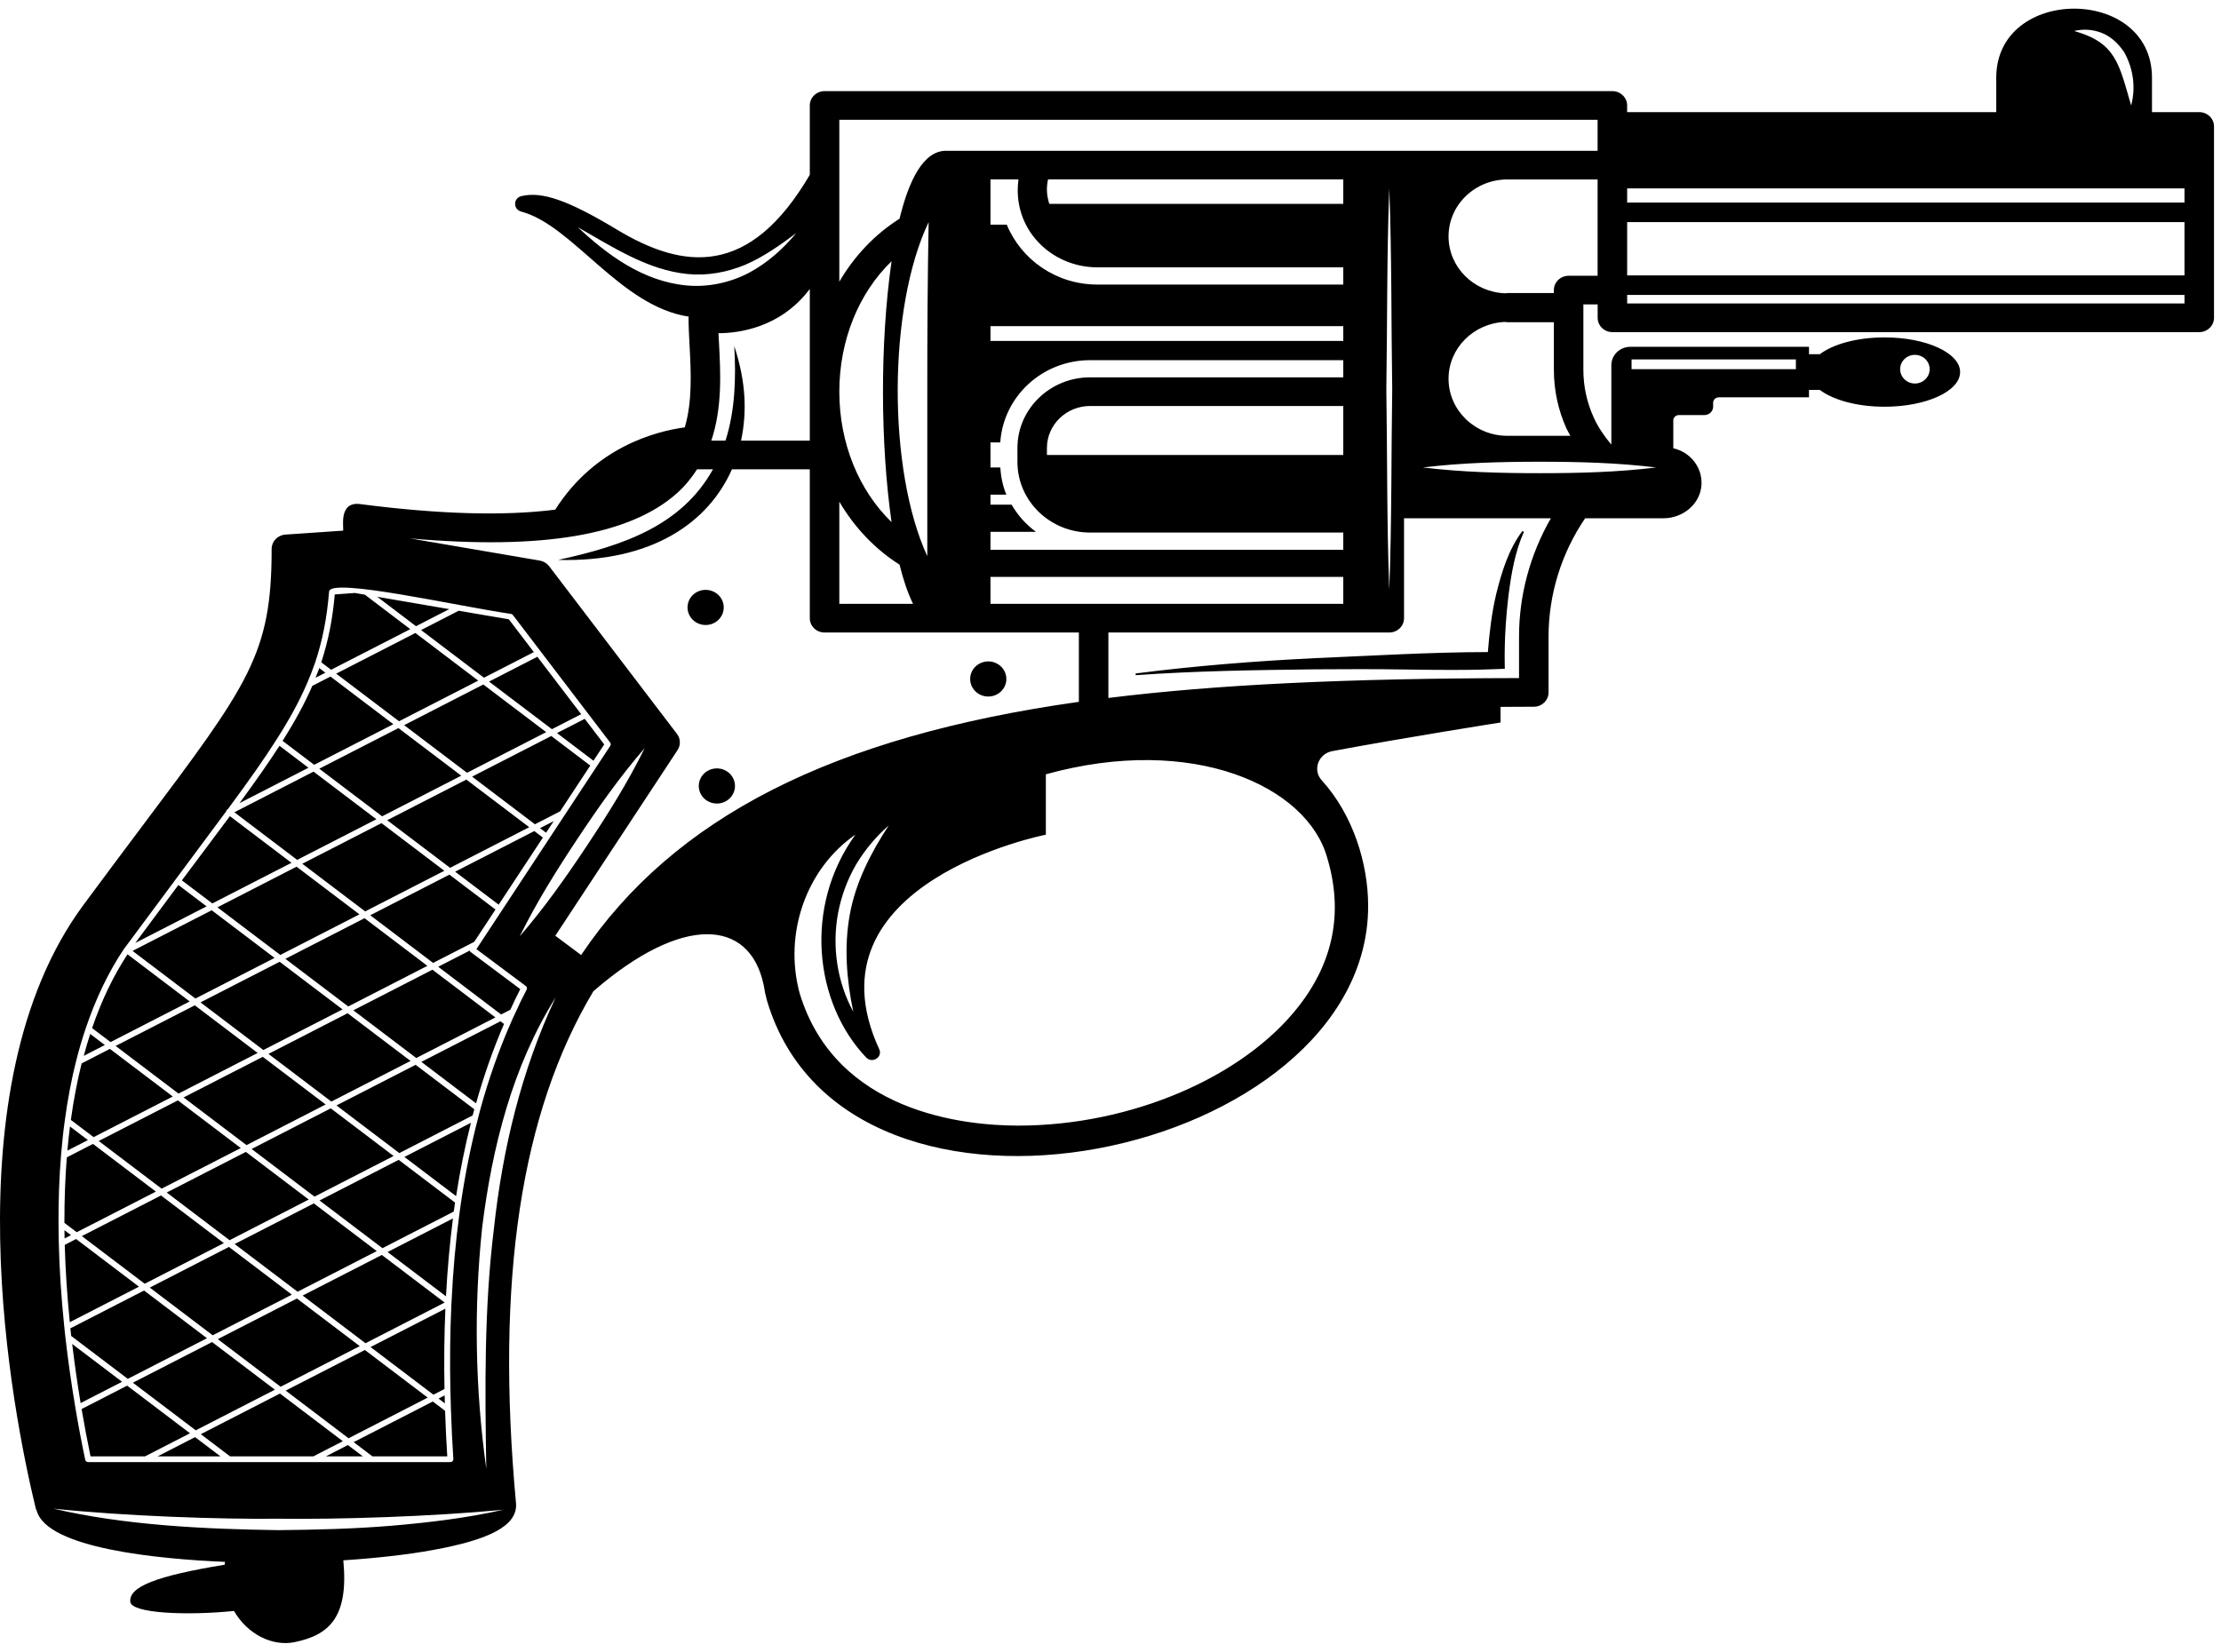 <svg width="121" height="90" viewBox="0 0 121 90" fill="none" xmlns="http://www.w3.org/2000/svg">
<path d="M32.332 41.455L32.918 40.565L31.856 39.172L30.345 39.947L32.332 41.455ZM25.72 42.322L29.144 44.918L30.515 44.214L32.158 41.719L30.034 40.108L25.72 42.322ZM17.394 36.406C17.329 36.589 17.259 36.763 17.19 36.933L17.726 36.659L17.394 36.406ZM22.352 34.285L19.878 32.407L19.332 32.313L18.238 32.394C18.118 33.767 17.878 34.944 17.503 36.092L18.038 36.498L22.352 34.285ZM30.068 39.736L31.663 38.919L29.276 35.79L26.644 37.142L30.068 39.736ZM26.366 36.931L29.084 35.536L27.721 33.748L24.989 33.282L22.941 34.334L26.366 36.931ZM24.474 33.194L20.553 32.522L22.664 34.124L24.474 33.194ZM20.172 49.876L23.596 52.473L25.836 51.325L26.994 49.563L24.485 47.663L20.172 49.876ZM22.956 57.865L25.935 60.125C26.362 58.61 26.871 57.156 27.459 55.799L27.267 55.653L22.956 57.865ZM29.75 45.378L30.165 44.747L29.422 45.129L29.75 45.378ZM18.331 60.239L21.756 62.836L25.75 60.785C25.779 60.672 25.809 60.56 25.839 60.448L22.644 58.026L18.331 60.239ZM24.849 65.181C25.063 63.797 25.334 62.459 25.656 61.186L22.032 63.046L24.849 65.181ZM25.592 51.801L23.873 52.682L27.302 55.283L27.803 55.026C27.969 54.657 28.15 54.28 28.345 53.901L25.643 51.881C25.615 51.862 25.602 51.831 25.592 51.801ZM21.429 39.465L18.004 36.868L17.014 37.377C16.608 38.316 16.087 39.277 15.394 40.372L17.116 41.677L21.429 39.465ZM24.797 47.502L27.168 49.3L29.576 45.642L29.11 45.288L24.797 47.502ZM39.429 33.101C39.429 32.572 38.987 32.144 38.443 32.144C37.898 32.144 37.457 32.572 37.457 33.101C37.457 33.63 37.898 34.059 38.443 34.059C38.987 34.059 39.429 33.63 39.429 33.101ZM39.548 42.001C39.076 41.737 38.474 41.894 38.202 42.352C37.93 42.809 38.091 43.395 38.562 43.66C39.034 43.924 39.638 43.767 39.909 43.309C40.182 42.852 40.02 42.266 39.548 42.001ZM8.493 64.935L5.067 62.337L3.641 63.069C3.55 64.189 3.508 65.359 3.509 66.64L4.18 67.148L8.493 64.935ZM15.226 40.641C14.67 41.506 13.988 42.483 13.049 43.766L16.805 41.838L15.226 40.641ZM119.011 10.267H88.647V11.04H119.011V10.267ZM119.011 12.104H88.647V15.008H119.011V12.104ZM119.011 16.071H88.647V16.536H119.011V16.071ZM112.999 1.69C115.284 2.328 115.442 3.481 116.104 5.747C116.362 4.794 116.234 3.754 115.723 2.839C115.431 2.408 115.034 2.005 114.53 1.805C114.03 1.598 113.488 1.569 112.999 1.69ZM87.037 6.526H45.726V15.349C46.549 13.946 47.662 12.767 49.008 11.918C49.516 9.825 50.305 8.217 51.538 8.217H87.037V6.526ZM87.037 9.779H82.12C81.266 9.779 80.461 10.103 79.853 10.691C79.25 11.275 78.917 12.055 78.917 12.885C78.917 14.557 80.287 15.917 81.993 15.983C82.036 15.982 82.076 15.97 82.12 15.97H84.655V15.808C84.655 15.377 85.014 15.028 85.459 15.028H87.037V9.779ZM84.655 20.151V17.558H82.12C82.076 17.558 82.036 17.546 81.993 17.544C80.287 17.611 78.917 18.969 78.917 20.639C78.917 22.355 80.354 23.749 82.12 23.749H85.556C85.488 23.617 85.405 23.495 85.345 23.361C84.888 22.347 84.655 21.264 84.655 20.151ZM83.876 25.162C81.758 25.163 79.641 25.216 77.523 25.474C79.641 25.731 81.758 25.786 83.876 25.786C85.993 25.786 88.11 25.734 90.227 25.474C88.11 25.215 85.993 25.162 83.876 25.162ZM88.888 20.117H97.84V19.587H88.888V20.117ZM75.688 32.144C75.826 28.498 75.792 24.851 75.848 21.205C75.791 17.559 75.826 13.912 75.688 10.267C75.55 13.912 75.584 17.559 75.527 21.205C75.584 24.851 75.549 28.498 75.688 32.144ZM84.492 28.242H76.492V33.689C76.492 34.119 76.133 34.468 75.688 34.468H60.385V38.034C66.271 37.306 73.251 36.969 82.757 36.951V34.685C82.757 32.429 83.365 30.202 84.492 28.242ZM56.978 42.195V45.485C56.978 45.485 43.714 48.086 47.901 57.178C48.1 57.607 47.521 57.972 47.191 57.629C44.38 54.682 43.751 49.429 46.604 45.482C43.932 47.327 42.685 50.858 43.561 54.113C45.526 60.633 52.548 61.339 55.476 61.339C61.6 61.339 67.75 58.715 70.776 54.806C72.658 52.377 73.18 49.685 72.315 46.775C71.245 42.836 64.98 39.976 56.978 42.195ZM46.295 49.848C46.609 48.109 47.412 46.52 48.417 44.984C47.717 45.594 47.116 46.315 46.635 47.119C46.166 47.93 45.837 48.821 45.662 49.737C45.315 51.572 45.605 53.514 46.487 55.133C46.114 53.353 45.982 51.579 46.295 49.848ZM53.961 31.437V32.907H73.182V31.437H53.961ZM59.388 22.124C58.092 22.124 57.037 23.15 57.037 24.41V24.793H73.182V22.124H59.388ZM53.961 17.774V18.579H73.182V17.774H53.961ZM57.165 11.109H73.182V9.777H57.097C56.992 10.256 57.027 10.663 57.165 11.109ZM55.487 9.777H53.961V12.242H54.849C55.633 14.151 57.544 15.507 59.784 15.507H73.182V14.568H59.784C57.242 14.568 55.122 12.451 55.487 9.777ZM56.438 28.981H53.961V29.96H73.182V29.021H59.388C57.206 29.021 55.43 27.296 55.43 25.177V24.41C55.43 22.287 57.206 20.563 59.388 20.563H73.182V19.627H59.389C56.779 19.627 54.658 21.613 54.495 24.109H53.961V25.476H54.495C54.529 25.996 54.635 26.494 54.826 26.955H53.961V27.501H55.112C55.447 28.081 55.895 28.582 56.438 28.981ZM58.777 38.246V34.468H44.922C44.477 34.468 44.118 34.119 44.118 33.689V25.573H39.877C38.597 28.473 35.522 30.649 30.407 30.512C33.943 29.74 37.126 28.657 38.844 25.573H37.978C37.682 26.026 37.341 26.465 36.893 26.866C34.325 29.165 29.55 29.977 22.346 29.341L29.409 30.549C29.611 30.583 29.793 30.693 29.915 30.852L36.881 39.992C37.08 40.252 37.092 40.604 36.913 40.876L30.253 50.993L31.66 52.043C36.701 44.539 45.359 40.138 58.777 38.246ZM30.272 54.354C27.909 58.124 26.81 62.529 26.269 66.883C25.806 71.269 25.888 75.693 26.493 80.041C26.419 75.658 26.375 71.282 26.908 66.954C27.378 62.625 28.397 58.347 30.272 54.354ZM27.415 82.274C23.45 82.649 18.422 82.803 15.162 82.761C12 82.796 6.802 82.622 2.915 82.212C6.792 83.123 11.189 83.328 15.162 83.384C17.216 83.363 19.272 83.315 21.32 83.144C23.366 82.97 25.412 82.726 27.415 82.274ZM31.449 45.726C30.316 47.436 29.227 49.174 28.316 51.022C29.674 49.452 30.855 47.773 31.99 46.064C33.125 44.355 34.214 42.617 35.123 40.767C33.764 42.335 32.584 44.017 31.449 45.726ZM3.187 66.715C3.187 66.715 3.193 67.413 3.203 67.75C3.238 69.197 3.336 70.691 3.503 72.316L3.566 72.903C3.706 74.125 3.888 75.413 4.109 76.725C4.27 77.687 4.45 78.637 4.643 79.55C4.658 79.622 4.724 79.675 4.8 79.675H24.538C24.583 79.675 24.625 79.657 24.655 79.626C24.686 79.595 24.701 79.551 24.699 79.508C24.642 78.644 24.598 77.757 24.567 76.796C24.554 76.458 24.544 76.12 24.538 75.784C24.503 74.169 24.521 72.582 24.592 71.067L24.599 70.954C24.68 69.268 24.824 67.651 25.029 66.144C25.054 65.956 25.121 65.488 25.121 65.488C25.358 63.903 25.669 62.37 26.045 60.927C26.086 60.76 26.132 60.591 26.175 60.428C26.622 58.804 27.169 57.251 27.799 55.807C27.886 55.605 27.974 55.404 28.073 55.204C28.261 54.784 28.469 54.354 28.693 53.927C28.727 53.861 28.708 53.778 28.646 53.732L25.955 51.722L33.248 40.643C33.284 40.588 33.281 40.517 33.242 40.465L27.942 33.514C27.917 33.481 27.881 33.46 27.84 33.453C24.941 33.036 17.998 31.448 17.929 32.236C17.81 33.684 17.568 34.911 17.169 36.104C17.034 36.495 16.894 36.854 16.742 37.204C16.324 38.183 15.786 39.176 15.048 40.328C14.405 41.341 13.615 42.468 12.414 44.093L12.394 44.104C12.349 44.128 12.329 44.171 12.321 44.216C11.719 45.032 6.739 51.732 6.739 51.732C5.913 52.967 5.218 54.412 4.674 56.028C4.478 56.602 4.303 57.2 4.149 57.808C3.889 58.831 3.681 59.931 3.529 61.073C3.448 61.644 3.382 62.261 3.325 62.961C3.228 64.136 3.183 65.363 3.187 66.715ZM40.803 14.867C41.823 14.321 42.668 13.555 43.378 12.706C42.48 13.37 41.585 14.01 40.587 14.434C39.591 14.846 38.521 15.037 37.458 14.932C35.303 14.721 33.406 13.48 31.478 12.38C33.079 13.878 35.009 15.326 37.397 15.555C38.571 15.667 39.779 15.403 40.803 14.867ZM39.143 18.157C39.152 18.354 39.162 18.552 39.174 18.757C39.257 20.31 39.353 22.225 38.752 24.012H39.526C40.047 22.378 40.106 20.587 40.001 18.855C40.665 20.875 40.688 22.512 40.373 24.012H44.118V15.745C42.511 17.889 40.194 18.157 39.143 18.157ZM50.519 21.204C50.517 18.183 50.536 15.201 50.592 12.103C48.36 16.79 48.356 25.615 50.519 30.308V21.204ZM45.726 32.907H49.743C49.451 32.307 49.206 31.584 49.008 30.77C47.662 29.918 46.549 28.74 45.726 27.338V32.907ZM48.568 14.265L48.571 14.237C46.784 15.967 45.726 18.542 45.726 21.343C45.726 24.145 46.784 26.719 48.571 28.451L48.568 28.426C47.976 24.273 47.925 18.788 48.568 14.265ZM103.52 20.117C103.52 20.549 103.88 20.899 104.324 20.899C104.768 20.899 105.128 20.549 105.128 20.117C105.128 19.686 104.768 19.338 104.324 19.338C103.88 19.338 103.52 19.686 103.52 20.117ZM120.619 6.889V17.317C120.619 17.748 120.259 18.099 119.815 18.099H87.843C87.399 18.099 87.04 17.748 87.04 17.317V16.589H86.262V20.151C86.262 21.047 86.449 21.918 86.82 22.738C87.063 23.284 87.404 23.771 87.786 24.23V19.901C87.786 19.349 88.247 18.9 88.816 18.9H98.554V19.303H99.144C99.866 18.754 101.172 18.386 102.67 18.386C104.944 18.386 106.787 19.233 106.787 20.275C106.787 21.319 104.944 22.164 102.67 22.164C101.172 22.164 99.866 21.796 99.144 21.248H98.554V21.652H93.638C93.47 21.652 93.332 21.784 93.332 21.947V22.156C93.332 22.411 93.12 22.619 92.858 22.619H91.465C91.297 22.619 91.161 22.75 91.161 22.913V24.427C92.087 24.636 92.766 25.472 92.694 26.451C92.618 27.475 91.684 28.242 90.626 28.242H86.36C85.082 30.11 84.365 32.38 84.365 34.685V37.732C84.365 38.163 84.005 38.513 83.561 38.513C82.935 38.513 82.355 38.518 81.75 38.521V39.372C81.75 39.372 76.602 40.181 72.577 40.933C71.822 41.075 71.497 41.961 72.007 42.52C73.723 44.408 74.537 47.074 74.537 49.368C74.537 63.055 46.174 69.202 41.792 54.55C41.752 54.398 41.714 54.245 41.679 54.095C41.675 54.082 41.675 54.068 41.672 54.054C41.65 53.902 41.625 53.759 41.592 53.621C40.818 50.081 37.188 49.799 32.326 54.018C28.376 60.624 26.988 69.756 28.115 81.949L28.11 81.984L28.118 82.017C28.118 83.135 26.729 83.89 23.616 84.461C22.199 84.722 20.5 84.909 18.704 85.028C19.001 88.124 17.944 89.101 16.042 89.488C14.843 89.732 13.483 89.061 12.748 87.788C10.139 88.051 7.163 87.917 7.099 87.289C7.014 86.469 8.508 85.879 12.238 85.268C12.242 85.217 12.258 85.162 12.264 85.113C8.685 84.961 2.537 84.389 1.995 82.308C1.979 82.27 1.956 82.237 1.946 82.195C0.691 77.009 -2.831 59.297 4.546 49.314C5.735 47.706 6.795 46.292 7.738 45.034C13.583 37.249 14.799 35.63 14.799 29.912C14.799 29.502 15.126 29.161 15.547 29.132L18.691 28.917C18.747 28.796 18.416 27.33 19.602 27.467C23.941 28.031 27.482 28.124 30.248 27.773C32.428 24.347 35.756 23.497 37.307 23.289C37.725 21.868 37.646 20.293 37.568 18.838C37.539 18.298 37.512 17.786 37.512 17.317C37.512 17.294 37.524 17.278 37.526 17.256C33.785 16.69 31.215 12.281 28.396 11.529C27.951 11.412 27.955 10.794 28.402 10.688C29.519 10.421 30.925 10.895 33.611 12.513C37.25 14.704 40.844 15.12 44.118 9.525V5.747C44.118 5.316 44.477 4.966 44.922 4.966H87.842C88.286 4.966 88.646 5.316 88.646 5.747V6.11H108.756V4.233C108.756 -0.779 117.24 -0.785 117.24 4.233V6.11H119.815C120.259 6.11 120.619 6.459 120.619 6.889ZM54.334 36.172C53.862 35.906 53.26 36.065 52.987 36.521C52.715 36.98 52.876 37.565 53.348 37.829C53.82 38.093 54.422 37.937 54.694 37.478C54.967 37.022 54.805 36.436 54.334 36.172ZM3.813 61.387C3.76 61.795 3.713 62.23 3.672 62.702L4.79 62.127L3.813 61.387ZM61.866 36.7L61.876 36.794C65.142 36.559 68.415 36.514 71.684 36.474C73.32 36.461 74.956 36.458 76.592 36.484C80.665 36.55 81.482 36.453 81.982 36.445C81.987 36.219 81.905 34.776 82.182 32.45C82.336 31.272 82.531 30.084 83.022 28.984L82.941 28.935C82.188 29.938 81.818 31.151 81.522 32.337C81.268 33.388 81.146 34.46 81.059 35.534C77.933 35.538 74.797 35.733 71.665 35.864C68.391 36.024 65.116 36.283 61.866 36.7ZM9.414 59.753L5.988 57.158L4.447 57.949C4.205 58.918 4.008 59.953 3.86 61.028L5.101 61.967L9.414 59.753ZM20.506 44.644L17.082 42.049L12.769 44.264L16.191 46.858L20.506 44.644ZM9.719 48.226C9.719 48.226 7.389 51.362 7.373 51.384L11.255 49.392L9.719 48.226ZM15.88 47.018L12.524 44.475C11.944 45.263 9.908 47.974 9.908 47.974L11.567 49.231L15.88 47.018ZM4.915 56.344C4.787 56.731 4.672 57.133 4.564 57.537L5.712 56.947L4.915 56.344ZM10.336 54.573L6.947 52.004C6.182 53.167 5.532 54.518 5.017 56.025L6.024 56.787L10.336 54.573ZM14.959 52.2L11.534 49.604L7.221 51.818L10.647 54.414L14.959 52.2ZM7.883 69.956L12.196 67.742L8.772 65.146L4.459 67.36L7.883 69.956ZM14.315 57.591L10.003 59.804L13.43 62.402L17.742 60.188L14.315 57.591ZM11.588 72.765L15.901 70.551L12.473 67.951L8.16 70.166L11.588 72.765ZM12.508 67.583L16.821 65.368L13.396 62.772L9.083 64.985L12.508 67.583ZM23.302 76.161L19.878 73.566L15.565 75.779L18.99 78.377L23.302 76.161ZM10.664 77.944L14.976 75.73L11.553 73.134L7.24 75.349L10.664 77.944ZM16.489 70.6L19.912 73.197L24.225 70.982L20.803 68.388L16.489 70.6ZM24.236 76.475C24.232 76.33 24.227 76.186 24.224 76.041L23.891 76.212L24.236 76.475ZM12.784 67.792L16.213 70.391L20.526 68.177L17.097 65.578L12.784 67.792ZM19.6 73.356L16.178 70.761L11.865 72.975L15.288 75.57L19.6 73.356ZM4.147 67.519L3.527 67.839C3.563 69.178 3.655 70.563 3.802 72.051L7.571 70.117L4.147 67.519ZM26.332 37.301L22.018 39.517L25.443 42.111L29.756 39.897L26.332 37.301ZM20.188 73.406L23.613 76.002L24.216 75.693C24.186 74.2 24.203 72.73 24.264 71.314L20.188 73.406ZM3.512 67.039C3.514 67.189 3.516 67.338 3.519 67.488L3.868 67.308L3.512 67.039ZM19.895 49.666L24.208 47.452L20.784 44.856L16.469 47.07L19.895 49.666ZM24.521 47.291L28.833 45.077L25.408 42.483L21.095 44.696L24.521 47.291ZM18.316 36.71L21.74 39.304L26.055 37.09L22.63 34.494L18.316 36.71ZM20.818 44.484L25.131 42.27L21.706 39.676L17.395 41.89L20.818 44.484ZM6.928 75.509L4.446 76.784C4.595 77.659 4.757 78.527 4.932 79.363H7.9L10.351 78.105L6.928 75.509ZM15.253 75.94L10.94 78.154L12.534 79.363H17.07L18.678 78.537L15.253 75.94ZM8.586 79.363H12.011L10.628 78.315L8.586 79.363ZM18.02 60.399L13.708 62.612L17.133 65.209L21.444 62.995L18.02 60.399ZM17.754 79.363H19.767L18.955 78.747L17.754 79.363ZM24.298 70.642C24.375 69.167 24.503 67.742 24.677 66.398L21.114 68.228L24.298 70.642ZM3.933 73.238C4.058 74.279 4.209 75.358 4.392 76.459L6.651 75.299L3.933 73.238ZM23.579 76.373L19.267 78.587L20.291 79.363H24.367C24.316 78.571 24.277 77.754 24.248 76.88L23.579 76.373ZM11.276 72.925L7.848 70.326L3.833 72.387L3.879 72.802L6.963 75.139L11.276 72.925ZM15.548 52.25L18.973 54.846L23.284 52.633L19.86 50.037L15.548 52.25ZM18.938 55.216L14.626 57.431L18.053 60.029L22.367 57.815L18.938 55.216ZM11.845 49.443L15.271 52.039L19.583 49.827L16.157 47.23L11.845 49.443ZM17.409 65.419L20.837 68.018L24.721 66.023C24.743 65.863 24.79 65.533 24.79 65.533L21.721 63.205L17.409 65.419ZM26.99 55.443L23.561 52.843L19.25 55.056L22.679 57.656L26.99 55.443ZM14.348 57.22L18.661 55.007L15.237 52.411L10.924 54.624L14.348 57.22ZM8.805 64.774L13.118 62.562L9.691 59.964L5.379 62.177L8.805 64.774ZM10.613 54.784L14.037 57.38L9.725 59.593L6.3 56.997L10.613 54.784Z" fill="black"/>
</svg>
